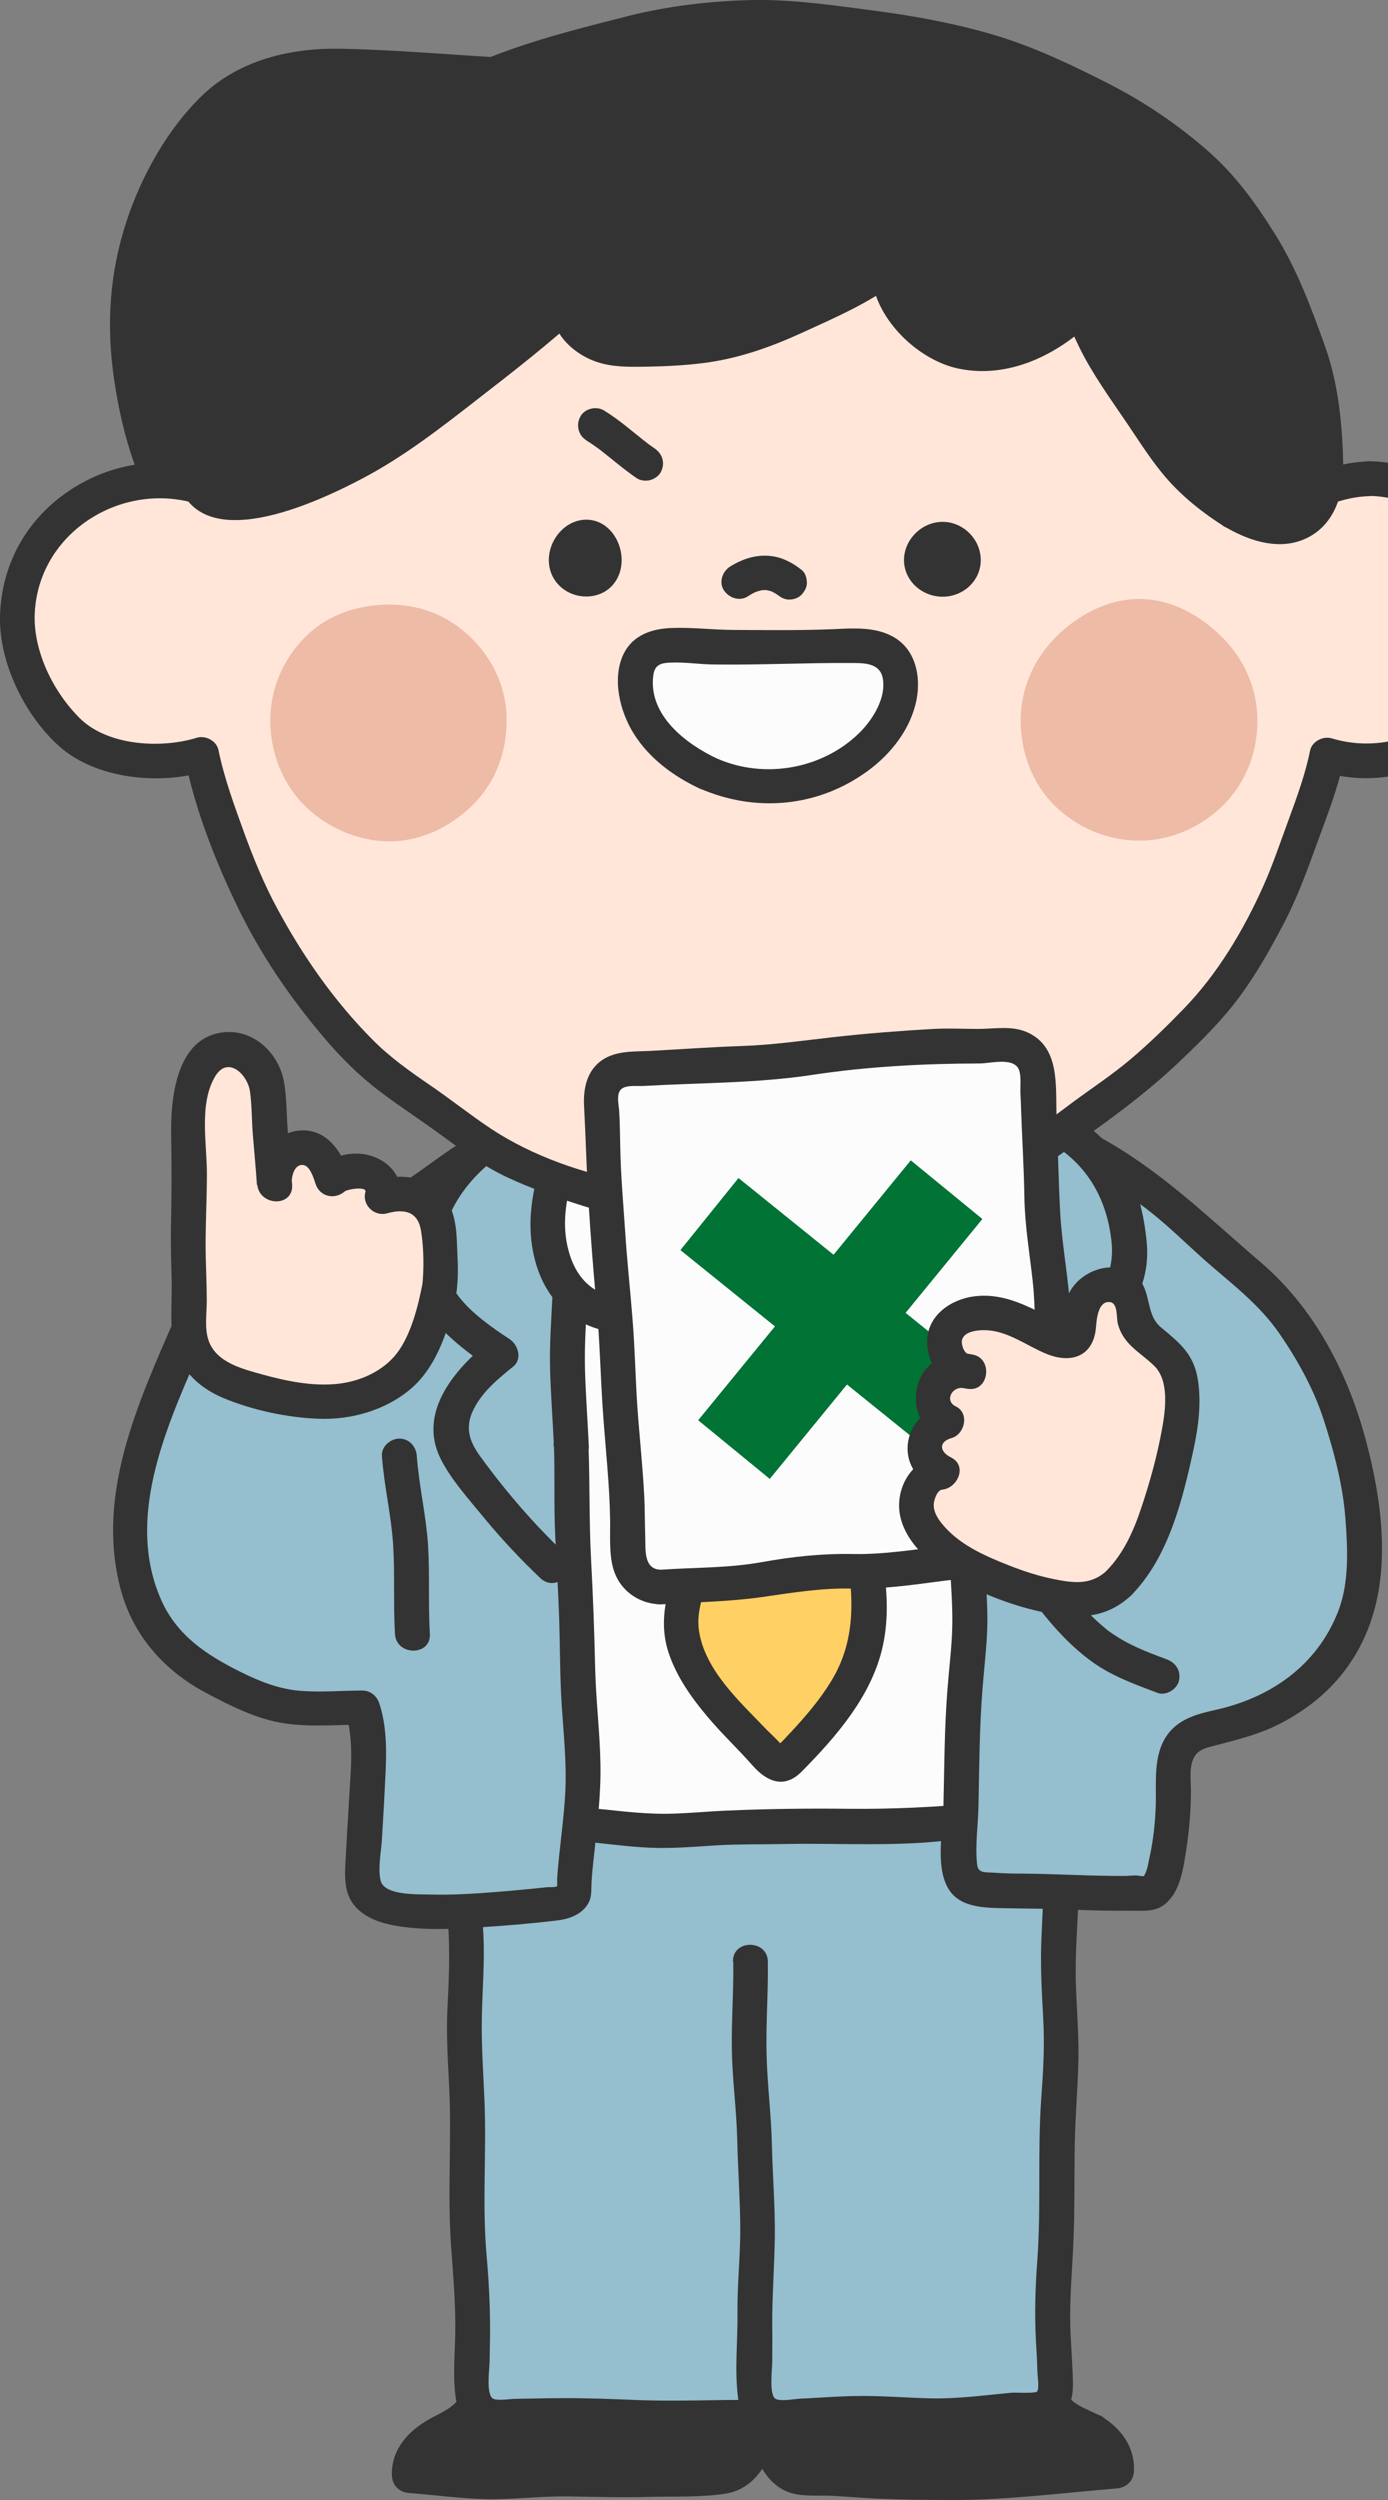 <svg width="30" height="54" viewBox="0 0 30 54" fill="none" xmlns="http://www.w3.org/2000/svg">
<rect x="0" y="0" width="30" height="54" fill="#808080" stroke="none"/>
<g clip-path="url(#clip0_4_13714)">
<path d="M11.023 1.629C10.45 1.599 9.877 1.567 9.303 1.537C8.73 1.507 8.157 1.467 7.584 1.437C7.049 1.409 6.521 1.444 6.003 1.577C5.528 1.699 5.113 1.908 4.746 2.23C4.379 2.552 4.108 2.941 3.851 3.348C3.537 3.845 3.268 4.354 3.092 4.907C2.916 5.464 2.788 6.03 2.745 6.614C2.702 7.198 2.778 7.772 2.871 8.348C2.964 8.924 3.079 9.493 3.306 10.029C3.532 10.566 3.788 11.097 4.143 11.564" fill="#333333"/>
<path d="M11.023 1.255C9.804 1.19 8.577 1.075 7.355 1.053C6.267 1.033 5.163 1.3 4.364 2.068C3.627 2.779 3.062 3.792 2.743 4.755C2.363 5.898 2.293 7.031 2.469 8.216C2.655 9.478 3.042 10.713 3.813 11.751C4.097 12.135 4.753 11.761 4.464 11.374C3.854 10.553 3.474 9.59 3.291 8.592C3.092 7.527 3.044 6.509 3.323 5.454C3.567 4.521 4.025 3.603 4.653 2.862C5.312 2.083 6.239 1.804 7.242 1.801C8.499 1.801 9.768 1.936 11.025 2.003C11.51 2.028 11.508 1.28 11.025 1.255H11.023Z" fill="#333333"/>
<path d="M16.563 48.683C15.869 48.678 15.195 48.646 14.534 48.663C13.873 48.681 13.192 48.796 12.516 48.803C11.84 48.81 11.214 48.816 10.523 48.786C10.518 49.185 10.505 50.31 10.495 50.866C10.495 50.924 10.485 50.976 10.482 51.019C10.477 51.335 10.432 51.687 10.289 51.942C10.093 52.286 9.738 52.426 9.439 52.595C9.14 52.765 8.803 53.052 8.848 53.478C9.384 53.516 9.917 53.586 10.452 53.608C10.988 53.631 11.528 53.538 12.066 53.548C12.604 53.558 13.139 53.576 13.675 53.571C14.21 53.566 14.748 53.538 15.283 53.521C15.53 53.513 15.758 53.526 15.967 53.349C16.281 53.082 16.427 52.58 16.5 52.096C16.508 52.049 16.45 51.992 16.455 51.939C16.495 51.532 16.495 50.921 16.49 50.317C16.485 49.681 16.528 49.05 16.563 48.688V48.683Z" fill="#333333"/>
<path d="M16.563 48.309C15.545 48.302 14.542 48.267 13.526 48.362C12.528 48.456 11.523 48.449 10.523 48.412C10.316 48.404 10.148 48.589 10.146 48.786C10.133 49.619 10.193 50.482 10.09 51.308C10.06 51.56 9.985 51.795 9.781 51.959C9.603 52.104 9.379 52.186 9.185 52.309C8.765 52.571 8.449 52.962 8.471 53.476C8.481 53.691 8.637 53.836 8.848 53.85C9.459 53.895 10.07 53.988 10.683 53.983C11.229 53.978 11.769 53.913 12.315 53.923C12.893 53.935 13.471 53.948 14.049 53.933C14.587 53.92 15.163 53.945 15.693 53.861C16.156 53.786 16.457 53.439 16.636 53.032C16.726 52.825 16.789 52.608 16.834 52.386C16.88 52.164 16.842 51.982 16.85 51.76C16.887 50.732 16.85 49.706 16.943 48.681C16.988 48.202 16.231 48.205 16.188 48.681C16.103 49.609 16.141 50.537 16.108 51.465C16.093 51.902 16.141 52.169 16.012 52.566C15.957 52.733 15.879 52.942 15.733 53.052C15.578 53.169 15.351 53.139 15.165 53.147C14.092 53.184 13.026 53.162 11.955 53.169C11.455 53.174 10.957 53.247 10.457 53.229C9.922 53.212 9.386 53.137 8.853 53.1L9.23 53.474C9.208 52.997 9.814 52.85 10.135 52.626C10.598 52.304 10.794 51.852 10.849 51.303C10.935 50.47 10.892 49.617 10.905 48.781L10.528 49.155C11.528 49.195 12.534 49.2 13.531 49.105C14.547 49.01 15.55 49.045 16.568 49.053C17.053 49.058 17.053 48.309 16.568 48.304L16.563 48.309Z" fill="#333333"/>
<path d="M9.919 38.302C9.936 38.94 9.952 39.578 9.967 40.215C9.992 41.173 10.062 41.171 10.087 42.129C10.113 43.087 10.02 43.09 10.045 44.047C10.07 45.006 10.095 45.006 10.117 45.964C10.143 46.922 10.072 46.924 10.097 47.88C10.123 48.835 10.185 48.835 10.21 49.793C10.236 50.751 10.19 50.754 10.216 51.712C10.223 51.961 10.439 52.191 10.645 52.191C11.585 52.191 11.585 52.171 12.523 52.173C13.463 52.173 13.463 52.223 14.403 52.226C15.344 52.228 15.344 52.211 16.284 52.213C16.492 52.213 16.625 51.964 16.625 51.709C16.625 50.856 16.641 50.856 16.641 50.003C16.641 49.15 16.721 49.15 16.721 48.296C16.721 47.443 16.703 47.443 16.706 46.59C16.706 45.737 16.729 45.737 16.731 44.883C16.731 44.03 16.653 44.03 16.656 43.177C16.656 42.324 16.711 42.324 16.713 41.47C16.713 40.617 16.744 40.617 16.744 39.761C16.744 38.906 16.756 38.908 16.759 38.052" fill="#95BECE"/>
<path d="M9.542 38.302C9.569 39.405 9.615 40.5 9.688 41.6C9.725 42.184 9.703 42.755 9.673 43.337C9.642 43.911 9.678 44.489 9.708 45.063C9.766 46.216 9.667 47.369 9.75 48.519C9.791 49.08 9.838 49.636 9.841 50.2C9.846 50.727 9.776 51.281 9.851 51.802C9.896 52.109 10.092 52.398 10.394 52.511C10.696 52.623 11.058 52.566 11.364 52.56C11.942 52.55 12.523 52.538 13.101 52.558C13.679 52.578 14.273 52.603 14.861 52.6C15.095 52.6 15.331 52.595 15.565 52.593C15.856 52.59 16.231 52.65 16.505 52.545C17.151 52.301 17.003 51.428 17.013 50.886C17.023 50.318 17.008 49.746 17.06 49.18C17.163 48.047 17.07 46.902 17.101 45.767C17.118 45.133 17.113 44.507 17.063 43.876C17.013 43.245 17.055 42.648 17.083 42.032C17.143 40.71 17.138 39.377 17.141 38.053C17.141 37.571 16.389 37.571 16.387 38.053C16.384 39.118 16.351 40.183 16.341 41.246C16.336 41.785 16.299 42.319 16.286 42.858C16.273 43.402 16.329 43.933 16.351 44.477C16.394 45.56 16.331 46.65 16.344 47.735C16.357 48.828 16.271 49.918 16.253 51.011C16.253 51.123 16.251 51.236 16.248 51.346C16.246 51.455 16.296 51.692 16.236 51.795C16.183 51.887 16.188 51.852 16.057 51.84C15.997 51.834 15.927 51.84 15.866 51.84C15.723 51.84 15.577 51.84 15.434 51.844C14.873 51.852 14.313 51.862 13.752 51.84C13.219 51.819 12.687 51.797 12.153 51.8C11.932 51.8 11.711 51.804 11.49 51.809C11.374 51.809 11.259 51.815 11.14 51.815C11.022 51.815 10.728 51.869 10.643 51.802C10.505 51.687 10.58 51.181 10.582 51.001C10.585 50.777 10.592 50.55 10.592 50.325C10.592 49.786 10.565 49.252 10.517 48.716C10.419 47.611 10.517 46.503 10.472 45.393C10.447 44.794 10.404 44.195 10.414 43.596C10.424 42.998 10.477 42.411 10.449 41.81C10.422 41.209 10.351 40.672 10.336 40.101C10.321 39.502 10.306 38.901 10.291 38.302C10.278 37.821 9.524 37.821 9.537 38.302H9.542Z" fill="#333333"/>
<path d="M23.593 52.506C23.294 52.339 22.91 52.244 22.711 51.899C22.565 51.647 22.576 51.288 22.568 50.974C22.568 50.931 22.563 50.879 22.56 50.822C22.548 50.265 22.52 49.053 22.51 48.654C21.816 48.688 21.128 48.761 20.466 48.756C19.79 48.753 19.122 48.773 18.445 48.761C17.784 48.748 17.096 48.641 16.404 48.651C16.442 49.013 16.412 49.676 16.409 50.315C16.409 50.919 16.429 51.535 16.472 51.942C16.477 51.997 16.505 52.044 16.512 52.092C16.588 52.578 16.691 53.124 17.005 53.389C17.214 53.566 17.483 53.519 17.729 53.526C18.267 53.541 18.802 53.606 19.338 53.606C19.876 53.606 20.414 53.633 20.949 53.621C21.487 53.608 22.022 53.549 22.558 53.521C23.093 53.494 23.591 53.416 24.126 53.376C24.169 52.95 23.888 52.673 23.588 52.506H23.593Z" fill="#333333"/>
<path d="M23.785 52.184C23.483 52.022 23.068 51.924 22.98 51.55C22.905 51.228 22.938 50.862 22.93 50.532C22.915 49.906 22.902 49.28 22.887 48.654C22.882 48.459 22.719 48.269 22.51 48.279C21.49 48.332 20.479 48.379 19.456 48.389C18.961 48.394 18.468 48.399 17.976 48.367C17.453 48.332 16.93 48.277 16.404 48.277C16.213 48.277 16.01 48.449 16.027 48.651C16.118 49.687 15.997 50.732 16.08 51.77C16.14 52.501 16.322 53.713 17.209 53.876C17.46 53.92 17.724 53.898 17.978 53.91C18.267 53.925 18.556 53.95 18.845 53.965C19.421 53.995 20.004 53.998 20.582 54C21.769 54.003 22.95 53.848 24.132 53.751C24.343 53.733 24.499 53.593 24.509 53.377C24.531 52.847 24.227 52.446 23.785 52.181C23.367 51.934 22.988 52.581 23.405 52.828C23.629 52.96 23.767 53.107 23.755 53.374L24.132 53C23.073 53.085 22.018 53.219 20.954 53.244C19.898 53.269 18.848 53.182 17.795 53.149C17.616 53.144 17.362 53.197 17.219 53.067C17.103 52.962 17.05 52.778 17.01 52.63C16.902 52.256 16.839 51.857 16.819 51.468C16.769 50.53 16.867 49.579 16.787 48.646L16.41 49.02C16.935 49.02 17.455 49.075 17.981 49.11C18.473 49.143 18.968 49.138 19.461 49.133C20.484 49.123 21.495 49.078 22.515 49.023L22.138 48.649C22.153 49.362 22.163 50.076 22.186 50.787C22.199 51.213 22.166 51.697 22.39 52.082C22.613 52.466 23.028 52.618 23.408 52.823C23.835 53.05 24.217 52.404 23.787 52.176L23.785 52.184Z" fill="#333333"/>
<path d="M16.226 42.376C16.241 43.312 16.181 43.312 16.196 44.247C16.211 45.183 16.294 45.181 16.311 46.116C16.327 47.052 16.362 47.049 16.377 47.985C16.392 48.92 16.302 48.923 16.317 49.856C16.332 50.789 16.309 50.791 16.324 51.727C16.329 51.982 16.57 52.204 16.779 52.201C17.719 52.186 17.717 52.141 18.657 52.126C19.597 52.111 19.599 52.199 20.54 52.181C21.48 52.164 21.477 52.051 22.417 52.034C22.621 52.032 22.799 51.879 22.804 51.63C22.817 50.707 22.744 50.704 22.757 49.781C22.769 48.858 22.827 48.858 22.84 47.935C22.852 47.012 22.845 47.012 22.857 46.086C22.87 45.163 22.928 45.163 22.94 44.237C22.953 43.314 22.865 43.312 22.875 42.389C22.887 41.463 22.933 41.465 22.945 40.54C22.958 39.614 22.953 39.614 22.965 38.691C22.968 38.432 22.794 38.255 22.581 38.257C21.703 38.265 21.703 38.252 20.824 38.257C19.944 38.265 19.944 38.292 19.067 38.3C18.189 38.307 18.187 38.317 17.307 38.322C16.427 38.327 16.427 38.307 15.547 38.315" fill="#95BECE"/>
<path d="M15.849 42.376C15.859 43.02 15.806 43.661 15.819 44.305C15.832 44.949 15.92 45.587 15.935 46.231C15.95 46.875 15.995 47.476 16 48.1C16.005 48.726 15.932 49.345 15.94 49.971C15.947 50.57 15.872 51.216 15.955 51.81C16 52.129 16.219 52.428 16.535 52.533C16.852 52.638 17.239 52.566 17.561 52.548C18.187 52.511 18.815 52.476 19.441 52.518C20.07 52.561 20.696 52.583 21.322 52.506C21.578 52.473 21.834 52.436 22.093 52.421C22.465 52.401 22.835 52.406 23.058 52.057C23.239 51.775 23.187 51.383 23.174 51.064C23.164 50.799 23.141 50.537 23.134 50.273C23.116 49.639 23.177 49.015 23.202 48.384C23.229 47.755 23.219 47.124 23.227 46.495C23.232 45.877 23.282 45.266 23.305 44.647C23.328 44.028 23.27 43.417 23.252 42.798C23.237 42.179 23.292 41.566 23.312 40.949C23.332 40.333 23.33 39.717 23.335 39.1C23.34 38.704 23.378 38.292 23.018 38.03C22.712 37.808 22.284 37.888 21.927 37.886C21.233 37.886 20.54 37.886 19.849 37.91C18.416 37.965 16.98 37.933 15.545 37.943C15.06 37.945 15.06 38.694 15.545 38.691C16.719 38.684 17.89 38.686 19.064 38.676C19.65 38.671 20.236 38.639 20.821 38.634C21.125 38.632 21.427 38.634 21.731 38.634C21.847 38.634 21.962 38.634 22.076 38.634C22.189 38.634 22.5 38.577 22.583 38.634C22.644 38.676 22.578 39.273 22.578 39.4C22.578 39.644 22.576 39.889 22.571 40.133C22.566 40.697 22.536 41.259 22.511 41.822C22.483 42.419 22.515 43.005 22.548 43.599C22.581 44.193 22.548 44.744 22.506 45.315C22.422 46.483 22.506 47.658 22.42 48.828C22.377 49.402 22.36 49.978 22.39 50.552C22.402 50.774 22.418 50.999 22.422 51.221C22.422 51.316 22.47 51.585 22.415 51.657C22.38 51.702 21.955 51.677 21.877 51.682C21.286 51.735 20.718 51.817 20.122 51.805C19.557 51.792 18.999 51.74 18.431 51.755C18.172 51.762 17.913 51.775 17.654 51.792C17.541 51.8 17.428 51.805 17.315 51.81C17.174 51.815 16.887 51.877 16.767 51.817C16.616 51.745 16.691 51.168 16.691 51.009C16.691 50.762 16.696 50.515 16.691 50.265C16.686 49.607 16.739 48.958 16.747 48.302C16.754 47.646 16.699 46.989 16.684 46.333C16.669 45.672 16.583 45.019 16.568 44.357C16.553 43.696 16.606 43.032 16.596 42.369C16.588 41.887 15.834 41.887 15.842 42.369L15.849 42.376Z" fill="#333333"/>
<path d="M24.096 28.677C24.046 28.365 23.923 28.065 23.84 27.754C23.709 27.267 23.521 26.798 23.305 26.341C23.088 25.885 22.857 25.436 22.5 25.072C21.874 24.433 21.216 24.276 20.512 24.226C19.808 24.176 19.049 24.288 18.275 24.126C17.654 23.996 17.023 23.899 16.382 23.909C15.738 23.919 15.095 23.964 14.481 24.128C13.843 24.298 13.343 24.707 12.739 24.944C12.302 25.116 11.905 25.022 11.578 25.398C11.161 25.88 10.947 26.578 10.794 27.297C10.643 28.011 10.585 28.754 10.505 29.35C10.429 29.924 10.296 30.491 10.236 31.064C10.175 31.638 10.143 32.217 10.098 32.793C10.052 33.37 10.032 33.949 10.002 34.525C9.972 35.101 9.969 35.68 9.954 36.259C9.939 36.838 9.924 37.414 9.927 37.993C9.927 38.761 10.236 39.056 10.691 39.205C11.146 39.355 11.686 39.345 12.264 39.375C12.903 39.407 13.536 39.517 14.175 39.535C14.813 39.552 15.452 39.457 16.09 39.46C16.686 39.462 17.282 39.44 17.88 39.43C18.476 39.42 19.074 39.457 19.67 39.435C20.265 39.412 20.861 39.322 21.457 39.288C22.166 39.288 22.922 39.135 23.503 38.716C24.096 38.287 24.438 37.641 24.506 36.902C24.584 36.059 24.813 35.186 24.783 34.338C24.765 33.829 24.566 33.39 24.483 32.896C24.365 32.192 24.312 31.491 24.265 30.787C24.217 30.084 24.209 29.375 24.094 28.674L24.096 28.677Z" fill="#FCFCFC"/>
<path d="M24.461 28.577C24.293 27.676 23.941 26.775 23.536 25.957C23.146 25.171 22.604 24.473 21.769 24.123C20.962 23.784 20.095 23.856 19.24 23.844C18.277 23.831 17.352 23.527 16.382 23.537C15.412 23.547 14.479 23.642 13.632 24.073C13.275 24.255 12.933 24.495 12.549 24.62C12.169 24.742 11.782 24.739 11.458 25.001C10.829 25.513 10.593 26.446 10.435 27.199C10.244 28.103 10.196 29.028 10.035 29.939C9.686 31.935 9.628 33.993 9.587 36.014C9.577 36.468 9.565 36.922 9.557 37.376C9.552 37.81 9.512 38.277 9.655 38.696C9.887 39.362 10.512 39.602 11.166 39.684C11.611 39.739 12.059 39.734 12.503 39.769C13.021 39.809 13.537 39.889 14.054 39.911C14.534 39.931 15.012 39.889 15.492 39.859C15.97 39.831 16.447 39.841 16.925 39.831C17.918 39.811 18.918 39.866 19.909 39.804C20.386 39.774 20.861 39.704 21.339 39.676C21.791 39.649 22.239 39.634 22.679 39.514C23.531 39.28 24.265 38.726 24.627 37.915C24.823 37.476 24.858 37.032 24.921 36.563C24.994 36.016 25.102 35.475 25.145 34.926C25.185 34.405 25.13 33.923 24.994 33.419C24.858 32.915 24.775 32.384 24.725 31.85C24.619 30.762 24.625 29.664 24.459 28.584C24.386 28.11 23.659 28.312 23.732 28.784C23.87 29.679 23.865 30.598 23.941 31.501C23.973 31.905 24.019 32.309 24.076 32.713C24.137 33.127 24.255 33.519 24.346 33.923C24.534 34.769 24.288 35.667 24.177 36.508C24.079 37.249 23.953 37.923 23.315 38.404C22.661 38.898 21.88 38.886 21.103 38.953C20.183 39.033 19.285 39.08 18.36 39.07C17.488 39.06 16.606 39.07 15.733 39.108C15.294 39.125 14.856 39.172 14.416 39.178C13.976 39.182 13.539 39.135 13.102 39.088C12.672 39.043 12.242 39.015 11.81 38.995C11.45 38.978 11.04 38.978 10.706 38.826C10.115 38.561 10.304 37.653 10.314 37.142C10.347 35.283 10.412 33.427 10.568 31.573C10.638 30.732 10.819 29.909 10.92 29.073C11.02 28.23 11.108 27.381 11.38 26.571C11.483 26.259 11.621 25.924 11.845 25.677C12.089 25.408 12.516 25.438 12.84 25.321C13.567 25.054 14.155 24.577 14.929 24.425C15.917 24.23 16.955 24.265 17.941 24.455C18.456 24.555 18.951 24.61 19.476 24.607C19.911 24.607 20.351 24.582 20.784 24.642C21.698 24.767 22.334 25.316 22.759 26.109C23.184 26.902 23.561 27.868 23.732 28.791C23.82 29.265 24.547 29.063 24.459 28.592L24.461 28.577Z" fill="#333333"/>
<path d="M17.955 27.881C18.159 27.2 18.355 26.676 18.013 26.017C17.764 25.535 17.113 25.071 16.543 25.164C16.113 25.233 15.799 25.638 15.515 26.069C15.017 26.823 15.08 27.394 15.319 28.005C15.555 28.612 15.894 29.225 15.972 29.964C16.058 30.797 15.871 31.638 15.59 32.391C15.309 33.145 14.954 33.858 14.758 34.659C14.61 35.271 14.861 35.879 15.251 36.423C15.64 36.967 16.186 37.481 16.508 37.84C16.611 37.955 16.736 38.132 16.872 38.125C16.988 38.12 17.086 37.968 17.176 37.873C17.581 37.451 17.996 36.995 18.315 36.461C18.594 35.997 18.742 35.503 18.785 35.014C18.825 34.54 18.757 34.033 18.672 33.502C18.566 32.848 18.468 32.192 18.358 31.541C18.247 30.884 18.033 30.253 17.883 29.612C17.815 29.328 17.772 29.023 17.792 28.726C17.81 28.437 17.875 28.15 17.955 27.881Z" fill="#FFD063"/>
<path d="M18.32 27.981C18.463 27.504 18.621 27.018 18.559 26.514C18.498 26.035 18.259 25.593 17.892 25.276C17.558 24.989 17.126 24.77 16.673 24.78C16.191 24.79 15.809 25.074 15.514 25.433C14.891 26.202 14.577 27.062 14.924 28.023C15.095 28.497 15.334 28.946 15.477 29.43C15.64 29.977 15.648 30.548 15.555 31.109C15.369 32.207 14.801 33.18 14.484 34.238C14.336 34.734 14.288 35.216 14.456 35.715C14.63 36.224 14.941 36.665 15.286 37.075C15.595 37.444 15.947 37.773 16.266 38.135C16.585 38.497 16.96 38.639 17.329 38.265C18.061 37.524 18.808 36.668 19.061 35.638C19.21 35.036 19.182 34.432 19.096 33.826C19.003 33.153 18.888 32.481 18.78 31.81C18.672 31.144 18.501 30.506 18.33 29.854C18.159 29.203 18.129 28.639 18.317 27.983C18.451 27.519 17.724 27.322 17.591 27.784C17.465 28.218 17.38 28.669 17.422 29.121C17.465 29.592 17.601 30.049 17.727 30.503C17.998 31.501 18.134 32.521 18.297 33.542C18.453 34.52 18.501 35.445 17.96 36.321C17.724 36.708 17.43 37.052 17.123 37.384C17.053 37.461 16.98 37.534 16.91 37.611C16.89 37.631 16.834 37.678 16.824 37.706C16.802 37.786 16.945 37.761 16.942 37.766C16.957 37.728 16.616 37.406 16.575 37.367C16.002 36.765 15.236 36.087 15.107 35.221C15.039 34.767 15.251 34.285 15.406 33.866C15.562 33.447 15.751 33.023 15.914 32.596C16.246 31.73 16.452 30.787 16.334 29.857C16.226 29.011 15.736 28.312 15.55 27.497C15.444 27.027 15.607 26.608 15.866 26.219C16.088 25.887 16.377 25.458 16.832 25.546C17.249 25.625 17.619 25.982 17.754 26.374C17.918 26.845 17.727 27.332 17.588 27.786C17.45 28.24 18.177 28.447 18.315 27.986L18.32 27.981Z" fill="#333333"/>
<path d="M21.045 31.244C21.017 31.893 20.929 32.541 20.907 33.19C20.884 33.839 20.979 34.492 20.962 35.141C20.944 35.79 20.839 36.438 20.824 37.087C20.811 37.736 20.778 38.387 20.771 39.036C20.766 39.48 20.721 39.894 20.748 40.346C20.753 40.445 20.791 40.573 20.854 40.652C20.937 40.76 21.11 40.79 21.246 40.807C21.799 40.874 22.359 40.834 22.915 40.862C23.471 40.889 24.023 40.907 24.579 40.897C24.687 40.897 24.805 40.947 24.896 40.889C25.006 40.817 25.094 40.692 25.13 40.568C25.326 39.884 25.381 39.168 25.371 38.457C25.351 37.102 26.276 37.511 27.271 37.022C27.731 36.798 28.194 36.528 28.541 36.154C28.887 35.78 29.151 35.311 29.325 34.829C29.514 34.313 29.488 33.754 29.481 33.205C29.473 32.656 29.398 32.125 29.265 31.596C29.104 30.962 28.95 30.363 28.681 29.827C28.397 29.261 28.083 28.717 27.694 28.233C27.304 27.749 26.786 27.387 26.314 26.965C25.858 26.559 25.419 26.112 24.898 25.738C24.642 25.553 24.122 25.179 23.546 24.87C23.038 24.595 22.48 24.346 22.035 24.308C21.495 24.263 21.04 24.55 21.065 25.366C21.085 26.02 21.173 26.671 21.17 27.327C21.168 27.981 21.153 28.634 21.135 29.288C21.118 29.942 21.08 30.595 21.052 31.249L21.045 31.244Z" fill="#95BECE"/>
<path d="M20.668 31.244C20.628 32.117 20.497 32.983 20.537 33.861C20.557 34.288 20.592 34.714 20.582 35.141C20.572 35.568 20.514 36.034 20.479 36.478C20.411 37.327 20.411 38.185 20.391 39.035C20.379 39.634 20.12 40.73 20.794 41.071C21.098 41.226 21.505 41.211 21.834 41.219C22.271 41.229 22.709 41.226 23.146 41.246C23.584 41.266 23.978 41.276 24.393 41.271C24.765 41.269 25.044 41.326 25.303 41.004C25.529 40.725 25.582 40.313 25.637 39.969C25.705 39.544 25.738 39.118 25.741 38.689C25.741 38.452 25.69 38.137 25.828 37.925C25.916 37.791 26.075 37.751 26.223 37.713C26.753 37.574 27.239 37.461 27.729 37.199C28.375 36.852 28.908 36.388 29.287 35.757C30.122 34.375 29.926 32.651 29.534 31.157C29.149 29.687 28.425 28.273 27.254 27.27C26.082 26.267 25.087 25.284 23.78 24.567C23.156 24.226 22.342 23.789 21.603 23.956C20.934 24.108 20.673 24.732 20.678 25.358C20.683 25.85 20.746 26.339 20.771 26.828C20.794 27.317 20.781 27.808 20.771 28.3C20.753 29.28 20.706 30.261 20.665 31.241C20.645 31.723 21.399 31.723 21.419 31.241C21.485 29.697 21.61 28.13 21.51 26.583C21.487 26.217 21.45 25.85 21.437 25.481C21.429 25.254 21.404 24.939 21.595 24.77C21.957 24.453 22.701 24.857 23.038 25.024C23.606 25.303 24.139 25.648 24.652 26.017C25.21 26.419 25.685 26.92 26.208 27.367C26.731 27.813 27.259 28.233 27.656 28.809C28.048 29.38 28.395 30.004 28.609 30.663C28.832 31.349 29.023 32.07 29.079 32.791C29.129 33.454 29.167 34.188 28.918 34.819C28.46 35.979 27.46 36.673 26.266 36.935C25.881 37.02 25.487 37.127 25.24 37.459C24.906 37.915 25.001 38.517 24.979 39.045C24.964 39.407 24.924 39.767 24.846 40.118C24.815 40.256 24.795 40.435 24.707 40.545L24.685 40.57C24.788 40.538 24.778 40.523 24.654 40.523C24.556 40.498 24.433 40.517 24.335 40.52C23.581 40.525 22.83 40.475 22.076 40.47C21.877 40.47 21.678 40.465 21.48 40.45C21.309 40.438 21.143 40.47 21.12 40.281C21.073 39.871 21.138 39.442 21.148 39.031C21.166 38.18 21.168 37.322 21.236 36.473C21.271 36.027 21.326 35.583 21.339 35.136C21.349 34.729 21.316 34.323 21.296 33.916C21.253 33.018 21.382 32.135 21.424 31.239C21.447 30.757 20.693 30.757 20.67 31.239L20.668 31.244Z" fill="#333333"/>
<path d="M22.654 24.236C23.119 24.443 23.541 24.792 23.85 25.194C24.159 25.596 24.295 26.107 24.373 26.606C24.426 26.945 24.448 27.292 24.338 27.616C24.081 28.367 23.415 28.841 22.724 29.241C23.269 29.732 23.81 30.353 23.674 31.069C23.611 31.396 23.405 31.686 23.194 31.943C22.643 32.606 22.053 33.248 21.392 33.804" fill="#95BECE"/>
<path d="M22.462 24.56C23.413 25.006 23.92 25.81 24.026 26.835C24.131 27.861 23.335 28.452 22.535 28.921C22.334 29.038 22.279 29.345 22.46 29.51C22.751 29.777 23.061 30.066 23.224 30.433C23.407 30.847 23.282 31.214 23.023 31.561C22.482 32.287 21.814 32.958 21.125 33.541C20.756 33.856 21.291 34.382 21.658 34.07C22.088 33.706 22.492 33.309 22.872 32.893C23.232 32.496 23.654 32.077 23.89 31.593C24.388 30.575 23.739 29.659 22.995 28.981C22.97 29.178 22.945 29.372 22.92 29.57C23.943 28.968 24.908 28.13 24.785 26.838C24.73 26.254 24.594 25.633 24.267 25.134C23.925 24.61 23.415 24.183 22.849 23.916C22.412 23.712 22.03 24.355 22.47 24.562L22.462 24.56Z" fill="#333333"/>
<path d="M12.35 31.244C12.375 31.825 12.345 32.411 12.37 32.993C12.395 33.574 12.435 34.155 12.455 34.739C12.476 35.323 12.488 35.904 12.503 36.486C12.518 37.067 12.611 37.651 12.609 38.232C12.609 39.058 12.48 39.854 12.408 40.684C12.4 40.779 12.45 40.882 12.385 40.951C12.312 41.034 12.199 41.099 12.088 41.111C11.734 41.148 10.809 41.251 9.922 41.288C8.971 41.328 8.024 41.261 7.88 40.807C7.825 40.63 7.848 40.428 7.853 40.24C7.863 39.764 7.916 39.167 7.936 38.581C7.956 37.995 7.996 37.346 7.828 36.89C7.29 36.882 6.686 36.952 6.143 36.855C5.6 36.757 5.095 36.486 4.62 36.241C4.145 35.996 3.723 35.665 3.409 35.201C3.15 34.819 2.989 34.405 2.908 33.951C2.828 33.497 2.778 33.04 2.833 32.588C2.888 32.137 2.959 31.673 3.094 31.234C3.23 30.795 3.411 30.37 3.574 29.941C3.718 29.565 3.904 29.203 4.047 28.826C4.135 28.594 4.225 28.367 4.386 28.177C4.595 27.933 4.884 27.793 5.178 27.661C5.631 27.456 6.066 27.192 6.533 26.995C7.001 26.798 7.461 26.611 7.903 26.381C8.353 26.149 8.826 25.959 9.218 25.653C9.64 25.321 10.321 24.834 10.942 24.635C11.636 24.41 12.274 24.52 12.3 25.56C12.315 26.192 12.325 26.825 12.327 27.456C12.332 28.088 12.252 28.721 12.259 29.352C12.267 29.984 12.322 30.615 12.347 31.246L12.35 31.244Z" fill="#95BECE"/>
<path d="M11.973 31.244C11.995 31.865 11.97 32.486 11.998 33.11C12.026 33.731 12.066 34.35 12.086 34.971C12.106 35.593 12.101 36.214 12.141 36.835C12.182 37.461 12.249 38.075 12.219 38.701C12.187 39.325 12.086 39.941 12.043 40.565C12.043 40.597 12.046 40.764 12.038 40.779C12.046 40.767 12.091 40.72 12.043 40.742C11.993 40.77 11.877 40.76 11.822 40.764C11.566 40.792 11.309 40.817 11.053 40.839C10.465 40.889 9.869 40.939 9.276 40.922C9.017 40.914 8.305 40.944 8.227 40.622C8.162 40.36 8.24 39.996 8.255 39.729C8.273 39.405 8.295 39.08 8.31 38.759C8.341 38.11 8.406 37.416 8.197 36.79C8.145 36.633 8.006 36.516 7.833 36.516C7.383 36.516 6.93 36.558 6.48 36.521C6.025 36.483 5.606 36.316 5.201 36.114C4.467 35.75 3.823 35.328 3.482 34.555C2.72 32.826 3.557 30.917 4.251 29.32C4.414 28.944 4.512 28.504 4.862 28.25C5.198 28.008 5.623 27.863 5.988 27.674C6.802 27.252 7.659 26.915 8.481 26.511C9.208 26.157 9.796 25.62 10.502 25.234C10.804 25.069 11.603 24.642 11.842 25.116C12.018 25.466 11.933 26.009 11.94 26.386C11.95 26.94 11.963 27.491 11.938 28.045C11.913 28.559 11.875 29.071 11.89 29.585C11.905 30.139 11.948 30.69 11.973 31.241C11.993 31.72 12.747 31.723 12.727 31.241C12.702 30.69 12.659 30.136 12.644 29.585C12.629 29.051 12.669 28.519 12.694 27.985C12.72 27.434 12.704 26.88 12.694 26.326C12.687 25.88 12.732 25.383 12.586 24.952C12.36 24.28 11.732 24.071 11.075 24.206C10.216 24.383 9.557 24.974 8.856 25.448C8.006 26.022 6.998 26.349 6.076 26.785C5.623 27 5.171 27.224 4.726 27.454C4.299 27.676 3.992 27.993 3.798 28.432C2.991 30.288 2.054 32.289 2.614 34.35C2.886 35.348 3.57 36.106 4.48 36.581C4.975 36.84 5.49 37.104 6.046 37.207C6.636 37.316 7.235 37.252 7.828 37.254L7.463 36.98C7.667 37.591 7.574 38.294 7.541 38.926C7.524 39.263 7.499 39.597 7.483 39.934C7.471 40.216 7.431 40.527 7.491 40.807C7.597 41.286 8.046 41.501 8.494 41.585C9.115 41.703 9.753 41.67 10.379 41.63C10.932 41.595 11.485 41.548 12.033 41.483C12.29 41.453 12.559 41.363 12.704 41.131C12.775 41.019 12.78 40.897 12.782 40.77C12.785 40.58 12.805 40.393 12.825 40.203C12.898 39.507 12.991 38.808 12.978 38.105C12.966 37.406 12.878 36.71 12.863 36.009C12.845 35.233 12.818 34.457 12.775 33.681C12.732 32.866 12.75 32.05 12.72 31.234C12.702 30.752 11.948 30.752 11.965 31.234L11.973 31.244Z" fill="#333333"/>
<path d="M11.206 24.331C10.731 24.51 10.324 24.817 9.992 25.201C9.66 25.585 9.341 26.015 9.235 26.509C9.162 26.845 9.15 27.225 9.243 27.554C9.454 28.317 10.16 28.811 10.826 29.25C10.253 29.71 9.66 30.301 9.756 31.024C9.798 31.354 10.04 31.621 10.238 31.89C10.748 32.584 11.317 33.23 11.945 33.821" fill="#95BECE"/>
<path d="M11.106 23.971C9.992 24.418 8.969 25.5 8.823 26.715C8.66 28.065 9.605 28.891 10.636 29.575C10.61 29.378 10.585 29.183 10.56 28.986C9.826 29.579 9.032 30.503 9.517 31.496C9.743 31.955 10.13 32.379 10.455 32.776C10.834 33.237 11.244 33.674 11.679 34.088C12.031 34.42 12.564 33.893 12.212 33.559C11.536 32.918 10.93 32.214 10.382 31.461C10.135 31.124 10.042 30.817 10.243 30.428C10.444 30.039 10.774 29.777 11.093 29.517C11.294 29.355 11.199 29.051 11.018 28.928C10.251 28.422 9.459 27.838 9.565 26.82C9.658 25.922 10.482 25.021 11.304 24.692C11.749 24.515 11.553 23.789 11.103 23.971H11.106Z" fill="#333333"/>
<path d="M12.207 24.7C12.048 25.209 11.835 25.717 11.827 26.249C11.819 26.823 11.943 27.461 12.312 27.903C12.634 28.29 13.149 28.415 13.657 28.437C14.145 28.457 14.627 28.315 15.044 28.065C15.472 27.808 15.874 27.521 16.186 27.132C16.492 26.748 16.744 26.301 17.003 25.885C17.048 26.88 17.342 27.446 18.134 28.07C18.327 28.222 18.518 28.357 18.75 28.444C19.366 28.679 20.064 28.512 20.547 28.068C21.03 27.624 21.238 26.977 21.276 26.326C21.314 25.675 21.153 25.049 20.924 24.435" fill="#FCFCFC"/>
<path d="M11.845 24.602C11.566 25.486 11.322 26.304 11.566 27.23C11.779 28.035 12.34 28.622 13.179 28.764C14.069 28.916 14.864 28.664 15.595 28.163C16.384 27.621 16.837 26.875 17.329 26.077L16.626 25.887C16.668 26.653 16.872 27.344 17.405 27.918C18.001 28.559 18.8 29.051 19.707 28.891C20.615 28.732 21.248 28.03 21.51 27.195C21.806 26.244 21.628 25.251 21.294 24.338C21.13 23.889 20.401 24.084 20.567 24.538C20.828 25.251 21.012 26.005 20.846 26.763C20.703 27.414 20.296 28.011 19.604 28.155C18.913 28.3 18.368 27.848 17.943 27.392C17.551 26.97 17.415 26.451 17.385 25.89C17.365 25.523 16.884 25.376 16.681 25.7C16.296 26.324 15.949 26.973 15.349 27.422C14.793 27.838 14.18 28.135 13.468 28.055C12.795 27.981 12.418 27.581 12.269 26.935C12.098 26.182 12.345 25.513 12.571 24.802C12.717 24.34 11.99 24.143 11.845 24.602Z" fill="#333333"/>
<path d="M29.607 10.339C29.187 10.339 28.79 10.461 28.425 10.616C28.264 10.042 28.088 9.478 27.85 8.942C27.608 8.398 27.347 7.859 27.033 7.362C26.718 6.866 26.319 6.412 25.934 5.963C25.549 5.511 25.175 5.04 24.73 4.65C24.285 4.259 23.742 3.987 23.244 3.662C22.747 3.338 22.239 3.046 21.696 2.797C21.161 2.55 20.628 2.275 20.055 2.106C19.481 1.936 18.898 1.851 18.302 1.766C17.722 1.684 17.129 1.646 16.525 1.646C15.922 1.646 15.326 1.669 14.746 1.754C14.15 1.839 13.569 1.973 13.004 2.14C12.438 2.308 11.852 2.48 11.317 2.727C10.774 2.976 10.289 3.331 9.794 3.655C9.298 3.979 8.836 4.348 8.391 4.74C7.946 5.132 7.496 5.519 7.111 5.97C6.727 6.422 6.332 6.871 6.015 7.372C5.699 7.874 5.478 8.428 5.236 8.972C4.995 9.515 4.766 10.034 4.605 10.608C4.233 10.446 3.844 10.366 3.411 10.366C2.856 10.366 2.343 10.541 1.896 10.798C1.435 11.065 1.033 11.432 0.767 11.891C0.5 12.35 0.385 12.859 0.385 13.41C0.385 13.961 0.578 14.445 0.837 14.889C1.104 15.349 1.403 15.813 1.863 16.08C2.323 16.346 2.858 16.411 3.414 16.411C3.758 16.411 4.062 16.401 4.372 16.297C4.492 16.92 4.716 17.494 4.927 18.083C5.141 18.679 5.38 19.258 5.679 19.809C5.978 20.361 6.302 20.907 6.684 21.406C7.066 21.908 7.466 22.404 7.921 22.841C8.376 23.277 8.916 23.617 9.434 23.981C9.949 24.343 10.44 24.757 11.008 25.039C11.576 25.321 12.179 25.523 12.785 25.715C13.383 25.905 14.017 25.967 14.648 26.064C15.263 26.159 15.887 26.224 16.53 26.224C17.174 26.224 17.805 26.219 18.421 26.124C19.054 26.027 19.69 25.947 20.288 25.76C20.897 25.568 21.487 25.316 22.05 25.036C22.619 24.754 23.101 24.333 23.616 23.968C24.134 23.604 24.645 23.24 25.097 22.803C25.549 22.367 26.025 21.938 26.407 21.436C26.789 20.935 27.096 20.381 27.397 19.827C27.699 19.273 27.91 18.687 28.124 18.09C28.335 17.504 28.573 16.935 28.694 16.314C28.993 16.411 29.282 16.436 29.614 16.436C30.17 16.436 30.675 16.272 31.122 16.015C31.582 15.748 31.932 15.359 32.198 14.899C32.457 14.455 32.633 13.966 32.633 13.415C32.633 12.864 32.495 12.355 32.239 11.908C31.972 11.449 31.593 11.067 31.133 10.8C30.672 10.533 30.17 10.344 29.614 10.344L29.607 10.339Z" fill="#FFE6D9"/>
<path d="M29.606 9.965C29.156 9.977 28.737 10.085 28.324 10.254C28.48 10.342 28.634 10.429 28.789 10.516C28.493 9.468 28.098 8.456 27.555 7.505C27.037 6.597 26.311 5.798 25.62 5.018C24.906 4.212 24.016 3.688 23.106 3.129C22.229 2.59 21.246 2.088 20.26 1.774C19.212 1.44 18.041 1.308 16.945 1.275C15.849 1.243 14.688 1.328 13.586 1.592C12.558 1.839 11.492 2.146 10.583 2.69C9.678 3.229 8.828 3.852 8.039 4.546C7.169 5.309 6.344 6.158 5.716 7.136C5.394 7.637 5.168 8.189 4.929 8.73C4.673 9.314 4.414 9.895 4.238 10.506L4.703 10.244C3.657 9.81 2.471 9.96 1.531 10.576C0.598 11.187 0.053 12.14 0.002 13.246C-0.045 14.266 0.513 15.426 1.269 16.11C2.069 16.831 3.456 16.966 4.462 16.654C4.306 16.567 4.152 16.479 3.997 16.392C4.218 17.485 4.653 18.595 5.14 19.6C5.633 20.616 6.269 21.549 6.998 22.407C7.357 22.831 7.747 23.223 8.19 23.56C8.632 23.896 9.099 24.196 9.547 24.525C10.002 24.86 10.452 25.191 10.965 25.431C11.477 25.67 12.056 25.875 12.616 26.052C13.184 26.229 13.77 26.307 14.358 26.394C14.936 26.479 15.514 26.561 16.1 26.586C17.307 26.636 18.508 26.529 19.692 26.292C20.801 26.07 21.972 25.598 22.897 24.952C23.8 24.321 24.717 23.674 25.514 22.911C25.969 22.477 26.414 22.04 26.788 21.534C27.163 21.027 27.475 20.471 27.764 19.915C28.043 19.378 28.251 18.807 28.458 18.238C28.676 17.634 28.918 17.038 29.046 16.407L28.581 16.669C30.534 17.26 32.603 15.91 32.947 13.934C33.299 11.918 31.642 10.01 29.601 9.962C29.116 9.95 29.116 10.698 29.601 10.711C31.182 10.748 32.517 12.27 32.2 13.839C31.891 15.376 30.32 16.412 28.782 15.948C28.596 15.893 28.357 16.015 28.317 16.21C28.214 16.714 28.04 17.195 27.862 17.679C27.681 18.168 27.517 18.665 27.304 19.141C26.876 20.097 26.311 21.045 25.577 21.798C25.217 22.17 24.84 22.537 24.446 22.871C24.051 23.206 23.609 23.497 23.186 23.809C22.764 24.121 22.359 24.445 21.894 24.687C21.379 24.954 20.838 25.181 20.288 25.364C18.172 26.06 15.834 25.927 13.672 25.543C12.616 25.356 11.498 24.969 10.605 24.376C10.155 24.076 9.733 23.739 9.288 23.435C8.843 23.131 8.426 22.834 8.054 22.459C7.224 21.626 6.546 20.653 5.99 19.62C5.706 19.094 5.48 18.545 5.276 17.984C5.073 17.422 4.846 16.811 4.721 16.197C4.68 16.003 4.442 15.878 4.256 15.935C3.481 16.175 2.328 16.11 1.727 15.516C1.151 14.947 0.714 14.062 0.751 13.248C0.837 11.409 2.818 10.274 4.492 10.97C4.68 11.05 4.904 10.883 4.957 10.708C5.233 9.75 5.661 8.777 6.136 7.899C6.596 7.046 7.28 6.26 7.986 5.599C8.71 4.92 9.474 4.314 10.301 3.763C10.718 3.483 11.138 3.206 11.601 3.004C12.048 2.809 12.521 2.67 12.991 2.533C15.042 1.924 17.166 1.884 19.26 2.298C20.245 2.493 21.168 2.922 22.05 3.391C22.492 3.625 22.907 3.902 23.335 4.162C23.762 4.421 24.179 4.656 24.541 4.988C24.953 5.364 25.3 5.803 25.662 6.228C26.027 6.654 26.401 7.076 26.703 7.552C27.324 8.53 27.746 9.608 28.058 10.716C28.108 10.893 28.332 11.055 28.523 10.978C28.872 10.833 29.224 10.726 29.604 10.716C30.089 10.703 30.089 9.955 29.604 9.967L29.606 9.965Z" fill="#333333"/>
<path d="M13.436 12.098C13.436 12.544 13.122 12.884 12.672 12.884C12.222 12.884 11.862 12.544 11.862 12.098C11.862 11.651 12.222 11.225 12.672 11.225C13.122 11.225 13.436 11.651 13.436 12.098Z" fill="#333333"/>
<path d="M21.198 12.098C21.198 12.544 20.821 12.889 20.374 12.889C19.926 12.889 19.539 12.544 19.539 12.098C19.539 11.651 19.926 11.272 20.374 11.272C20.821 11.272 21.198 11.651 21.198 12.098Z" fill="#333333"/>
<path d="M16.166 12.879C16.233 12.836 16.304 12.799 16.377 12.766L16.286 12.804C16.364 12.774 16.445 12.749 16.528 12.739L16.427 12.751C16.495 12.744 16.56 12.744 16.626 12.751L16.525 12.739C16.598 12.749 16.666 12.769 16.734 12.796L16.643 12.759C16.721 12.791 16.792 12.836 16.857 12.886L16.782 12.829L16.797 12.841C16.877 12.906 16.955 12.951 17.063 12.951C17.156 12.951 17.267 12.911 17.329 12.841C17.392 12.771 17.445 12.677 17.44 12.577C17.435 12.484 17.407 12.372 17.329 12.312C17.199 12.21 17.078 12.135 16.925 12.075C16.807 12.028 16.676 12.005 16.55 12.003C16.279 11.995 16.007 12.095 15.781 12.237C15.615 12.342 15.532 12.574 15.645 12.749C15.753 12.914 15.982 12.996 16.161 12.883L16.166 12.879Z" fill="#333333"/>
<path d="M10.95 15.563C10.95 16.27 10.698 16.906 10.236 17.37C9.773 17.834 9.13 18.173 8.421 18.173C7.712 18.173 7.043 17.859 6.578 17.395C6.116 16.933 5.842 16.27 5.842 15.563C5.842 14.857 6.138 14.216 6.601 13.755C7.063 13.293 7.709 13.059 8.418 13.059C9.127 13.059 9.733 13.328 10.198 13.792C10.663 14.256 10.95 14.857 10.95 15.561V15.563Z" fill="#EDBBA6"/>
<path d="M27.178 15.563C27.178 16.269 26.915 16.915 26.452 17.379C25.987 17.843 25.336 18.158 24.627 18.158C23.918 18.158 23.252 17.858 22.787 17.394C22.325 16.933 22.061 16.272 22.061 15.566C22.061 14.86 22.355 14.228 22.817 13.764C23.282 13.3 23.918 12.938 24.627 12.938C25.336 12.938 25.962 13.31 26.424 13.774C26.887 14.238 27.176 14.857 27.176 15.563H27.178Z" fill="#EDBBA6"/>
<path d="M26.673 11.057C27.382 11.486 28.259 11.616 28.611 10.623C28.671 10.454 28.656 10.246 28.654 10.067C28.646 9.493 28.591 8.914 28.49 8.353C28.387 7.786 28.144 7.258 27.94 6.726C27.734 6.187 27.503 5.671 27.193 5.192C26.884 4.713 26.575 4.216 26.155 3.82C25.733 3.418 25.27 3.049 24.785 2.722C24.303 2.397 23.772 2.135 23.247 1.881C22.721 1.627 22.183 1.39 21.631 1.2C21.075 1.01 20.494 0.91 19.926 0.786C19.351 0.656 18.77 0.594 18.197 0.524C17.609 0.454 17.02 0.372 16.427 0.374C15.834 0.377 15.243 0.429 14.655 0.509C14.067 0.591 13.501 0.751 12.928 0.91C12.413 1.055 11.872 1.182 11.344 1.375C10.829 1.562 10.301 1.741 9.814 1.991C9.318 2.245 8.894 2.597 8.466 2.934C7.979 3.318 7.483 3.695 7.061 4.156C6.639 4.618 6.274 5.119 5.905 5.621C5.711 5.883 5.389 6.429 5.065 7.073C4.821 7.559 4.522 8.078 4.354 8.597C4.15 9.229 4.07 9.837 4.19 10.259C4.326 10.733 4.751 10.975 5.608 10.803C6.113 10.703 6.621 10.503 7.139 10.261C7.614 10.039 8.094 9.777 8.559 9.473C9.012 9.181 9.437 8.837 9.864 8.505C10.291 8.173 10.736 7.834 11.131 7.487C11.566 7.108 11.978 6.816 12.342 6.477C12.191 6.828 12.435 7.155 12.765 7.355C13.094 7.554 13.479 7.554 13.866 7.549C14.509 7.542 15.148 7.512 15.774 7.365C16.399 7.218 16.978 6.946 17.558 6.669C18.137 6.392 18.71 6.142 19.215 5.746C19.162 6.23 19.424 6.616 19.763 6.966C20.102 7.315 20.502 7.579 20.977 7.627C21.452 7.674 21.94 7.574 22.38 7.362C22.82 7.15 23.199 6.846 23.518 6.489C23.285 6.751 23.757 7.569 24.293 8.365C24.805 9.126 25.338 9.915 25.507 10.094C25.756 10.359 26.198 10.773 26.666 11.055L26.673 11.057Z" fill="#333333"/>
<path d="M26.482 11.382C26.967 11.666 27.575 11.878 28.131 11.671C28.807 11.419 29.046 10.726 29.033 10.065C29.016 9.194 28.933 8.303 28.639 7.48C28.35 6.671 28.038 5.833 27.583 5.097C27.163 4.418 26.708 3.785 26.102 3.256C25.451 2.687 24.74 2.205 23.968 1.811C23.197 1.417 22.364 1.018 21.512 0.763C20.66 0.509 19.77 0.344 18.893 0.23C18.016 0.115 17.096 -0.022 16.193 0.002C15.314 0.027 14.429 0.132 13.574 0.347C11.897 0.773 10.1 1.208 8.708 2.273C8.049 2.777 7.36 3.278 6.8 3.892C6.269 4.468 5.764 5.115 5.354 5.781C4.944 6.447 4.545 7.203 4.218 7.939C3.891 8.675 3.642 9.498 3.813 10.274C4.221 12.11 6.878 10.84 7.845 10.329C8.743 9.855 9.527 9.241 10.324 8.622C11.121 8.004 11.892 7.405 12.616 6.739C12.405 6.617 12.197 6.497 11.985 6.375C11.759 7.038 12.302 7.617 12.903 7.819C13.23 7.929 13.589 7.926 13.931 7.921C14.351 7.914 14.771 7.896 15.188 7.844C15.95 7.749 16.648 7.502 17.342 7.185C18.051 6.861 18.785 6.544 19.406 6.07C19.217 5.963 19.029 5.856 18.838 5.746C18.772 6.749 19.773 7.769 20.726 7.964C21.884 8.201 23.021 7.582 23.782 6.754L23.189 6.3C22.93 6.656 23.161 7.16 23.327 7.5C23.611 8.079 23.998 8.61 24.36 9.144C24.627 9.538 24.886 9.952 25.198 10.314C25.554 10.728 26.007 11.087 26.469 11.377C26.882 11.634 27.261 10.988 26.849 10.731C26.105 10.267 25.622 9.663 25.137 8.952C24.828 8.5 24.511 8.051 24.23 7.582C24.109 7.382 23.988 7.178 23.903 6.963C23.875 6.891 23.86 6.816 23.832 6.744C23.825 6.716 23.823 6.689 23.825 6.661C23.8 6.724 23.802 6.729 23.835 6.676C24.084 6.33 23.528 5.91 23.242 6.222C22.681 6.834 21.895 7.345 21.025 7.253C20.341 7.18 19.539 6.457 19.584 5.743C19.602 5.481 19.242 5.249 19.016 5.419C18.539 5.783 18.003 6.038 17.463 6.295C16.915 6.554 16.367 6.819 15.776 6.973C15.381 7.076 12.37 7.535 12.699 6.572C12.825 6.2 12.33 5.968 12.068 6.207C11.518 6.716 10.915 7.188 10.329 7.657C9.743 8.126 9.107 8.647 8.456 9.081C7.805 9.516 7.101 9.897 6.367 10.177C5.958 10.334 5.098 10.701 4.683 10.376C4.517 10.247 4.5 10 4.5 9.808C4.5 9.428 4.588 9.049 4.706 8.69C4.937 7.984 5.337 7.303 5.696 6.651C6.372 5.429 7.275 4.336 8.373 3.463C8.954 3.001 9.522 2.52 10.198 2.205C10.915 1.871 11.689 1.624 12.453 1.417C13.21 1.213 13.961 0.973 14.74 0.863C15.527 0.753 16.329 0.706 17.121 0.771C18.657 0.898 20.281 1.1 21.731 1.632C23.169 2.156 24.577 2.897 25.708 3.927C26.299 4.466 26.764 5.162 27.133 5.866C27.339 6.26 27.497 6.674 27.661 7.086C27.822 7.495 27.99 7.904 28.083 8.333C28.174 8.747 28.216 9.176 28.242 9.6C28.262 9.947 28.33 10.364 28.154 10.681C27.862 11.202 27.254 10.973 26.844 10.731C26.424 10.484 26.045 11.132 26.464 11.377L26.482 11.382Z" fill="#333333"/>
<path d="M15.321 16.711C16.123 17.075 17.043 17.095 17.852 16.741C18.224 16.579 18.707 16.297 19.026 15.893C19.345 15.489 19.552 14.965 19.441 14.518C19.267 13.815 18.418 13.957 17.875 13.969C17.065 13.989 16.253 13.982 15.442 13.982C14.705 13.982 13.697 13.657 13.745 14.768C13.785 15.678 14.501 16.337 15.321 16.711Z" fill="#FCFCFC"/>
<path d="M15.13 17.033C16.337 17.559 17.689 17.434 18.757 16.651C19.268 16.277 19.69 15.735 19.811 15.107C19.906 14.608 19.791 14.034 19.318 13.762C18.926 13.535 18.451 13.57 18.013 13.59C17.304 13.62 16.59 13.61 15.882 13.607C15.427 13.607 14.964 13.547 14.509 13.565C14.087 13.58 13.68 13.719 13.481 14.119C13.22 14.652 13.398 15.371 13.7 15.85C14.034 16.384 14.562 16.771 15.127 17.035C15.565 17.24 15.947 16.593 15.507 16.389C14.823 16.07 14.011 15.448 14.12 14.593C14.15 14.341 14.303 14.316 14.534 14.311C14.836 14.303 15.135 14.351 15.437 14.353C16.44 14.366 17.443 14.313 18.446 14.321C18.71 14.321 19.019 14.338 19.079 14.645C19.16 15.072 18.865 15.543 18.574 15.83C17.779 16.611 16.53 16.833 15.51 16.389C15.07 16.197 14.685 16.84 15.13 17.035V17.033Z" fill="#333333"/>
<path d="M12.672 9.513C12.792 9.585 12.905 9.668 13.019 9.752L12.943 9.695C13.217 9.907 13.479 10.137 13.765 10.331C13.843 10.384 13.969 10.394 14.057 10.369C14.145 10.344 14.24 10.279 14.283 10.197C14.383 10.007 14.321 9.802 14.147 9.685C14.074 9.635 14.002 9.583 13.931 9.528L14.007 9.585C13.692 9.343 13.396 9.074 13.056 8.867C12.888 8.764 12.634 8.824 12.541 9.002C12.448 9.179 12.496 9.403 12.677 9.513H12.672Z" fill="#333333"/>
<path d="M9.502 27.798C9.467 28.025 9.376 28.242 9.313 28.464C9.2 28.876 9.055 29.29 8.755 29.597C8.293 30.069 7.657 30.286 6.991 30.273C6.332 30.263 5.636 30.084 5.088 29.899C4.663 29.757 4.258 29.462 4.138 29.033C4.095 28.878 4.075 28.726 4.082 28.567C4.11 27.933 4.06 27.309 4.065 26.688C4.07 26.062 4.118 25.441 4.082 24.812C4.05 24.218 4.035 22.808 4.834 22.669C5.151 22.614 5.51 22.831 5.659 23.115C5.807 23.397 5.792 23.749 5.809 24.068C5.839 24.572 5.9 25.086 5.93 25.59C5.862 25.209 6.196 24.749 6.586 24.787C6.93 24.822 7.099 25.196 7.182 25.468C7.338 25.311 7.554 25.266 7.78 25.291C8.079 25.326 8.378 25.57 8.26 25.845C8.522 25.762 8.753 25.747 9.012 25.845C9.439 26.004 9.504 26.513 9.497 26.967C9.492 27.244 9.542 27.524 9.499 27.798H9.502Z" fill="#FFE6D9"/>
<path d="M9.137 27.701C9.042 28.193 8.891 28.816 8.584 29.223C8.283 29.62 7.777 29.842 7.287 29.892C6.749 29.947 6.191 29.832 5.676 29.69C5.249 29.572 4.688 29.435 4.515 28.974C4.414 28.702 4.469 28.38 4.469 28.098C4.469 27.786 4.454 27.472 4.447 27.16C4.434 26.553 4.472 25.95 4.472 25.346C4.472 24.7 4.296 23.824 4.658 23.238C4.927 22.804 5.354 23.205 5.404 23.582C5.447 23.896 5.44 24.223 5.467 24.538C5.497 24.889 5.53 25.241 5.553 25.593H6.307C6.292 25.456 6.342 25.146 6.548 25.164C6.702 25.176 6.782 25.456 6.82 25.57C6.91 25.85 7.232 25.922 7.451 25.735C7.511 25.685 7.936 25.618 7.898 25.748C7.82 26.022 8.087 26.284 8.363 26.209C8.753 26.099 9.037 26.177 9.102 26.593C9.162 26.973 9.165 27.424 9.125 27.801C9.072 28.28 9.826 28.275 9.879 27.801C9.914 27.472 9.886 27.13 9.874 26.798C9.864 26.526 9.826 26.244 9.698 26C9.404 25.428 8.735 25.326 8.162 25.486L8.627 25.947C8.748 25.526 8.501 25.156 8.107 24.997C7.712 24.837 7.252 24.922 6.92 25.206L7.551 25.371C7.393 24.877 7.056 24.366 6.465 24.42C5.905 24.473 5.503 25.054 5.56 25.59C5.611 26.059 6.345 26.079 6.314 25.59C6.289 25.199 6.249 24.81 6.219 24.418C6.191 24.074 6.199 23.722 6.141 23.383C6.038 22.769 5.5 22.23 4.839 22.297C3.796 22.402 3.683 23.749 3.7 24.55C3.713 25.206 3.708 25.858 3.695 26.516C3.688 26.888 3.7 27.257 3.71 27.626C3.72 28.016 3.683 28.417 3.72 28.804C3.783 29.468 4.221 29.944 4.824 30.196C5.462 30.461 6.194 30.618 6.885 30.645C7.576 30.673 8.328 30.468 8.881 29.997C9.469 29.493 9.726 28.632 9.869 27.898C9.959 27.427 9.233 27.227 9.142 27.699L9.137 27.701Z" fill="#333333"/>
<path d="M14.3 34.28C15.12 34.223 15.12 34.235 15.939 34.178C16.759 34.121 16.751 34.013 17.568 33.956C18.388 33.899 18.393 33.978 19.212 33.921C20.032 33.864 20.027 33.789 20.846 33.731C21.666 33.674 21.671 33.724 22.49 33.667C22.834 33.642 23.108 33.355 23.086 33.013C23.028 32.19 22.968 32.192 22.91 31.369C22.852 30.545 22.847 30.545 22.789 29.722C22.732 28.899 22.797 28.894 22.739 28.07C22.681 27.247 22.611 27.252 22.55 26.426C22.493 25.601 22.555 25.598 22.495 24.772C22.437 23.946 22.465 23.946 22.407 23.121C22.382 22.779 22.045 22.559 21.701 22.582C20.881 22.639 20.876 22.554 20.057 22.612C19.237 22.669 19.24 22.689 18.421 22.746C17.601 22.804 17.606 22.878 16.787 22.936C15.967 22.993 15.965 22.963 15.145 23.021C14.326 23.078 14.323 23.058 13.504 23.116C13.159 23.14 12.971 23.44 12.996 23.782C13.054 24.605 13.006 24.61 13.064 25.433C13.122 26.257 13.114 26.259 13.172 27.082C13.23 27.906 13.257 27.903 13.318 28.727C13.378 29.55 13.345 29.552 13.403 30.378C13.461 31.204 13.476 31.202 13.534 32.027C13.592 32.853 13.544 32.856 13.602 33.681C13.627 34.023 13.954 34.31 14.298 34.285L14.3 34.28Z" fill="#FCFCFC"/>
<path d="M14.301 34.654C15.015 34.605 15.739 34.599 16.445 34.5C17.101 34.407 17.724 34.3 18.393 34.313C19.062 34.328 19.705 34.238 20.364 34.15C21.073 34.056 21.784 34.111 22.493 34.038C22.85 34.003 23.166 33.834 23.348 33.514C23.541 33.17 23.453 32.748 23.403 32.377C23.32 31.723 23.267 31.072 23.219 30.416C23.169 29.737 23.166 29.063 23.136 28.385C23.106 27.649 22.955 26.93 22.915 26.197C22.878 25.511 22.867 24.819 22.837 24.133C22.81 23.485 22.925 22.639 22.224 22.307C21.882 22.145 21.505 22.225 21.14 22.225C20.816 22.225 20.497 22.207 20.175 22.225C19.459 22.265 18.73 22.322 18.016 22.402C17.35 22.477 16.701 22.572 16.028 22.594C15.371 22.616 14.718 22.664 14.064 22.699C13.717 22.716 13.323 22.691 13.021 22.893C12.682 23.123 12.604 23.512 12.624 23.894C12.662 24.592 12.677 25.291 12.722 25.992C12.767 26.716 12.823 27.437 12.89 28.16C12.968 28.971 12.979 29.787 13.039 30.598C13.094 31.349 13.177 32.095 13.187 32.848C13.192 33.227 13.152 33.679 13.308 34.028C13.481 34.417 13.868 34.652 14.293 34.654C14.778 34.654 14.778 33.908 14.293 33.906C13.903 33.906 13.956 33.462 13.946 33.185C13.936 32.906 13.939 32.623 13.926 32.344C13.893 31.686 13.821 31.032 13.775 30.373C13.733 29.749 13.723 29.123 13.672 28.499C13.622 27.861 13.552 27.227 13.511 26.588C13.471 25.98 13.416 25.371 13.406 24.762C13.401 24.508 13.398 24.256 13.383 24.001C13.376 23.876 13.315 23.637 13.421 23.532C13.527 23.427 13.778 23.465 13.906 23.457C15.123 23.387 16.369 23.4 17.576 23.215C18.762 23.036 19.974 22.973 21.173 22.971C21.394 22.971 21.864 22.841 22.005 23.07C22.083 23.198 22.048 23.457 22.055 23.604C22.063 23.737 22.066 23.869 22.071 24.004C22.093 24.622 22.131 25.236 22.141 25.857C22.151 26.479 22.252 27.055 22.319 27.659C22.392 28.307 22.36 28.953 22.397 29.602C22.438 30.266 22.485 30.93 22.543 31.591C22.566 31.845 22.601 32.097 22.636 32.349C22.666 32.579 22.825 33.07 22.606 33.235C22.397 33.395 21.862 33.317 21.601 33.322C21.226 33.327 20.851 33.345 20.477 33.387C19.796 33.462 19.134 33.579 18.443 33.567C17.752 33.554 17.119 33.624 16.455 33.744C15.749 33.871 15.005 33.856 14.288 33.906C13.806 33.938 13.803 34.687 14.288 34.654H14.301Z" fill="#333333"/>
<path d="M22.48 34.772C22.807 35.188 23.164 35.573 23.594 35.887C24.021 36.199 24.526 36.381 25.017 36.566C25.203 36.636 25.439 36.488 25.482 36.304C25.529 36.092 25.416 35.917 25.218 35.842C24.773 35.675 24.376 35.53 23.973 35.238C23.968 35.233 23.923 35.201 23.951 35.223C23.928 35.206 23.908 35.188 23.888 35.171C23.84 35.131 23.792 35.091 23.747 35.049C23.659 34.971 23.576 34.889 23.496 34.804C23.325 34.625 23.166 34.435 23.013 34.24C22.892 34.086 22.606 34.103 22.48 34.24C22.327 34.405 22.349 34.605 22.48 34.769V34.772Z" fill="#333333"/>
<path d="M8.255 31.448C8.3 32.092 8.456 32.721 8.497 33.365C8.537 34.008 8.499 34.652 8.537 35.293C8.564 35.772 9.319 35.775 9.291 35.293C9.253 34.649 9.291 34.006 9.251 33.365C9.208 32.721 9.055 32.09 9.009 31.448C8.994 31.246 8.846 31.074 8.632 31.074C8.439 31.074 8.24 31.246 8.255 31.448Z" fill="#333333"/>
<path d="M15.334 26.224L20.99 30.785" stroke="#007335" stroke-width="2"/>
<path d="M20.459 25.697L15.864 31.311" stroke="#007335" stroke-width="2"/>
<path d="M24.194 34.183C24.607 33.779 24.898 33.133 25.102 32.451C25.328 31.695 25.522 30.945 25.539 30.505C25.554 30.131 25.562 29.744 25.368 29.423C25.155 29.066 24.677 28.983 24.536 28.539C24.466 28.317 24.511 28.048 24.345 27.883C24.131 27.671 23.767 27.733 23.553 27.946C23.34 28.158 23.312 28.465 23.312 28.764C23.312 28.819 23.267 28.886 23.227 28.929C23.174 28.986 23.061 29.003 22.985 28.981C22.425 28.824 21.995 28.412 21.392 28.365C21.022 28.335 20.617 28.437 20.456 28.771C20.296 29.106 20.575 29.63 20.944 29.63C20.653 29.537 20.303 29.684 20.205 29.971C20.107 30.258 20.183 30.6 20.469 30.705C20.215 30.757 19.991 30.972 19.966 31.226C19.941 31.481 20.125 31.705 20.363 31.803C20.002 31.803 19.758 32.272 19.813 32.624C19.871 32.978 20.155 33.275 20.431 33.504C20.834 33.836 21.329 34.023 21.816 34.213C22.304 34.402 22.799 34.522 23.32 34.552C23.672 34.572 23.933 34.44 24.192 34.185L24.194 34.183Z" fill="#FFE6D9"/>
<path d="M24.461 34.447C25.26 33.629 25.564 32.384 25.798 31.301C25.904 30.81 25.969 30.294 25.889 29.794C25.801 29.246 25.494 29.004 25.094 28.672C24.717 28.36 24.928 27.796 24.476 27.507C24.069 27.247 23.518 27.399 23.224 27.754C23.056 27.956 22.98 28.205 22.953 28.465C22.953 28.485 22.953 28.637 22.938 28.662C23 28.559 23.021 28.639 22.907 28.557C22.802 28.48 22.643 28.432 22.525 28.372C22.06 28.133 21.588 27.931 21.052 28.001C20.545 28.068 20.044 28.417 20.039 28.971C20.034 29.525 20.421 29.954 20.949 30.002C21.374 30.039 21.457 29.365 21.05 29.265C20.572 29.151 20.049 29.348 19.866 29.824C19.695 30.266 19.836 30.812 20.283 31.027L20.374 30.343C19.491 30.593 19.32 31.713 20.178 32.127L20.369 31.429C19.798 31.481 19.419 31.992 19.433 32.551C19.454 33.227 20.087 33.776 20.63 34.091C21.228 34.435 21.942 34.707 22.618 34.837C23.327 34.974 23.916 34.961 24.461 34.45C24.815 34.118 24.28 33.589 23.928 33.921C23.581 34.245 23.209 34.196 22.764 34.106C22.319 34.016 21.895 33.856 21.477 33.677C21.082 33.507 20.69 33.292 20.404 32.965C20.288 32.833 20.168 32.666 20.183 32.479C20.19 32.394 20.256 32.187 20.361 32.177C20.698 32.147 20.919 31.658 20.552 31.479C20.311 31.361 20.278 31.144 20.567 31.062C20.856 30.98 20.959 30.523 20.658 30.378C20.404 30.259 20.582 29.924 20.844 29.987C20.876 29.742 20.912 29.498 20.944 29.251C20.831 29.241 20.766 29.018 20.796 28.931C20.856 28.749 21.15 28.727 21.306 28.732C21.784 28.747 22.189 29.068 22.616 29.243C23.166 29.468 23.642 29.288 23.689 28.662C23.702 28.507 23.732 28.095 23.988 28.125C24.169 28.145 24.124 28.455 24.162 28.597C24.285 29.056 24.649 29.206 24.956 29.512C25.273 29.829 25.19 30.458 25.117 30.86C25.014 31.434 24.856 32.005 24.672 32.556C24.509 33.048 24.293 33.544 23.925 33.919C23.589 34.265 24.119 34.794 24.458 34.447H24.461Z" fill="#333333"/>
</g>
<defs>
<clipPath id="clip0_4_13714">
<rect width="33" height="54" fill="white"/>
</clipPath>
</defs>
</svg>
